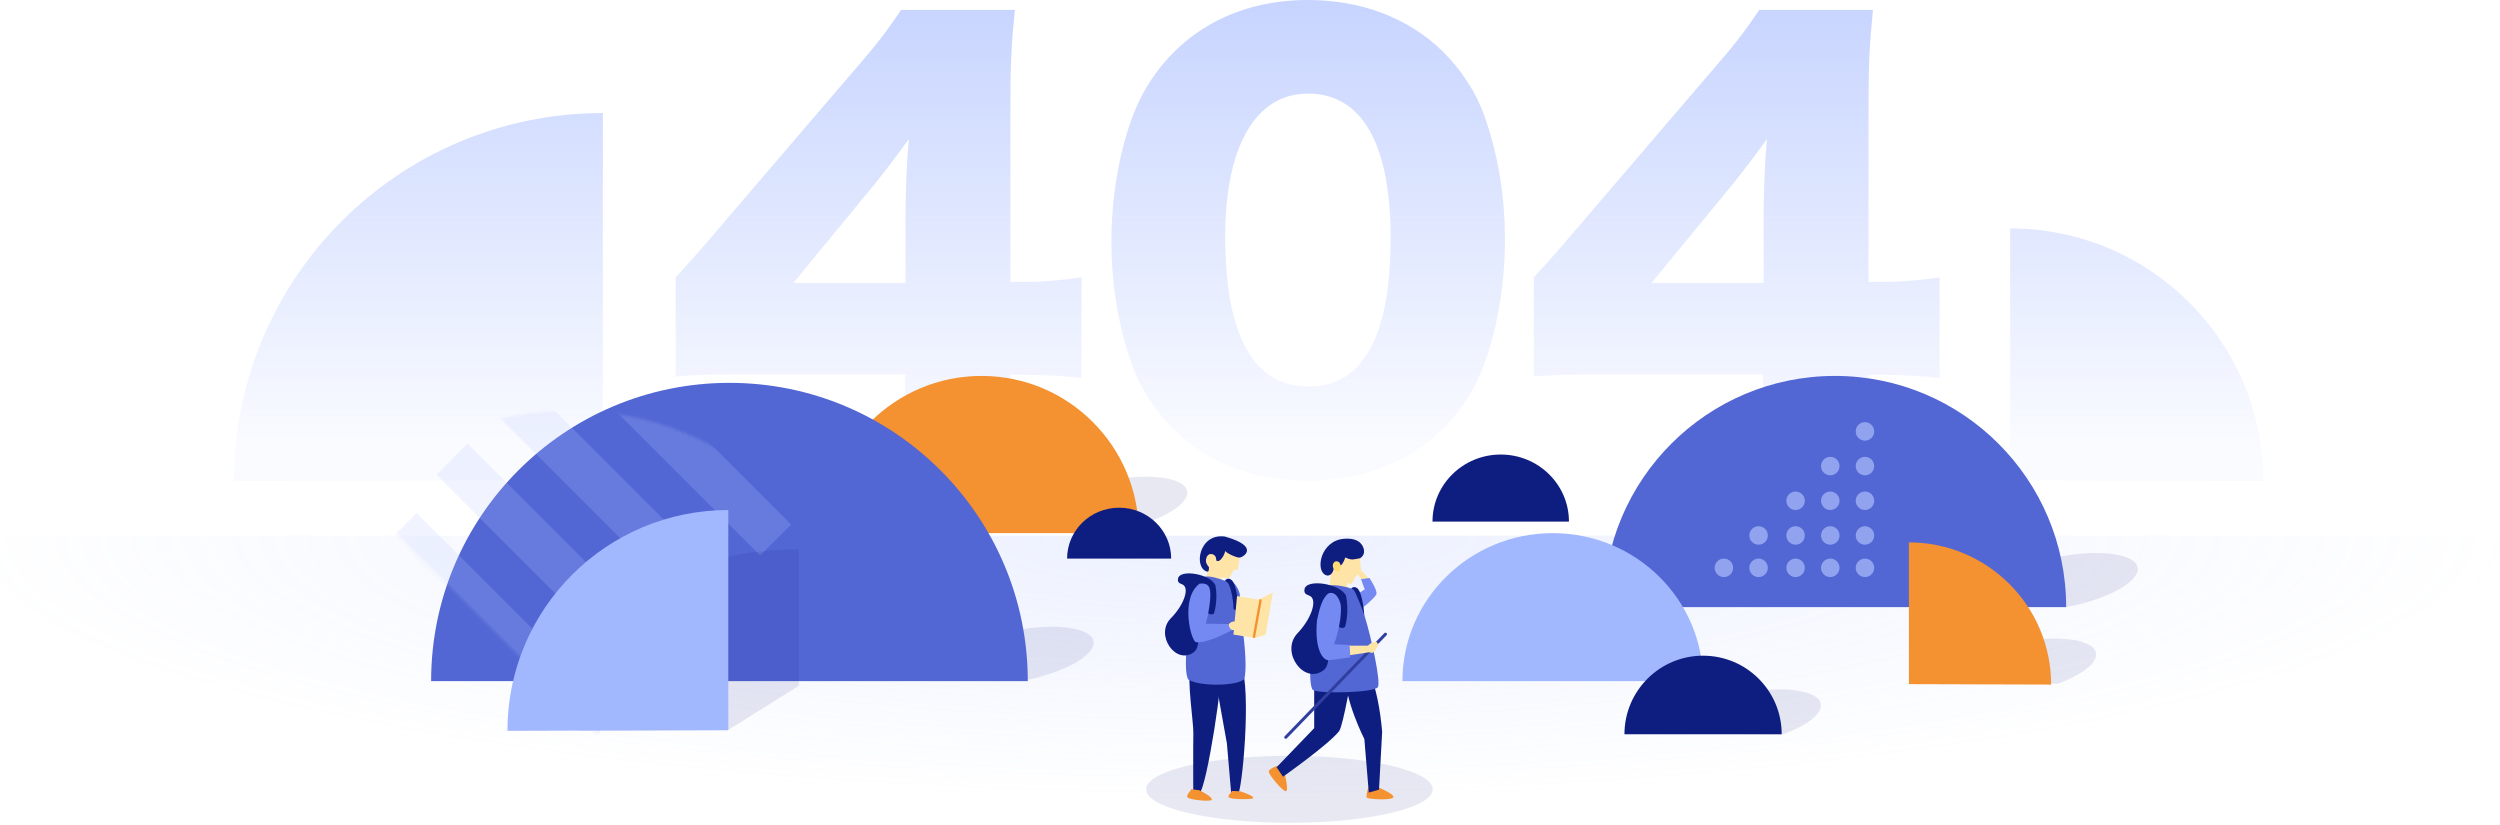 <svg xmlns="http://www.w3.org/2000/svg" xmlns:xlink="http://www.w3.org/1999/xlink" width="900" height="297" viewBox="0 0 900 297">
  <defs>
    <radialGradient id="404pic-a" cx="49.015%" cy="100%" r="100%" fx="49.015%" fy="100%" gradientTransform="matrix(0 1 -.512 0 1.003 .51)">
      <stop offset="0%" stop-color="#A1B7FE" stop-opacity=".2"/>
      <stop offset="100%" stop-color="#A1B7FE" stop-opacity="0"/>
    </radialGradient>
    <linearGradient id="404pic-b" x1="53.231%" x2="53.231%" y1="93.49%" y2="0%">
      <stop offset="0%" stop-color="#A1B7FE" stop-opacity=".05"/>
      <stop offset="100%" stop-color="#A1B7FE" stop-opacity=".6"/>
    </linearGradient>
    <path id="404pic-c" d="M214.798,107.373 C214.798,48.073 166.714,0 107.399,0 C48.084,0 0,48.073 0,107.373"/>
  </defs>
  <g fill="none" fill-rule="evenodd">
    <rect width="900" height="95.584" y="192.845" fill="url(#404pic-a)" transform="matrix(1 0 0 -1 0 481.274)"/>
    <path fill="url(#404pic-b)" d="M243.252,135.559 L243.252,99.875 C252.244,89.907 252.244,89.907 262.435,77.946 L305.796,27.311 C315.388,16.347 319.185,11.363 324.38,3.588 L365.343,3.588 C364.145,15.35 363.745,23.324 363.745,36.681 L363.745,101.47 L369.54,101.47 C375.734,101.47 382.328,100.872 389.322,99.875 L389.322,136.157 C383.327,135.359 375.934,134.961 369.74,134.961 L363.745,134.961 L363.745,144.928 C363.745,156.092 364.145,161.873 365.343,169.448 L324.18,169.448 C325.179,162.67 325.779,154.298 325.779,144.529 L325.779,134.761 L269.229,134.761 C256.241,134.761 250.646,134.961 243.252,135.559 Z M325.979,101.868 L325.979,78.744 C325.979,69.773 326.378,58.809 327.177,50.037 C323.181,55.619 320.184,59.606 314.788,66.384 L285.614,101.868 L325.979,101.868 Z M470.849,173.037 C451.267,173.037 434.682,166.657 422.493,154.497 C415.898,147.918 410.903,140.343 407.906,132.369 C402.71,118.215 400.112,102.865 400.112,86.718 C400.112,65.786 405.108,44.057 412.701,31.497 C424.89,11.164 445.672,0 470.849,0 C490.232,0 507.217,6.579 519.406,18.54 C526,25.118 530.996,32.694 533.993,40.668 C539.189,54.822 541.786,70.172 541.786,86.518 C541.786,107.45 536.791,129.379 529.198,141.938 C517.208,161.873 496.227,173.037 470.849,173.037 Z M470.849,33.69 C452.066,33.69 441.076,52.629 441.076,85.123 C441.076,120.807 451.267,139.147 471.049,139.147 C490.632,139.147 500.623,121.205 500.623,85.721 C500.623,51.632 490.232,33.69 470.849,33.69 Z M552.177,135.559 L552.177,99.875 C561.169,89.907 561.169,89.907 571.36,77.946 L614.721,27.311 C624.313,16.347 628.109,11.363 633.305,3.588 L674.268,3.588 C673.069,15.35 672.67,23.324 672.67,36.681 L672.67,101.47 L678.465,101.47 C684.659,101.47 691.253,100.872 698.247,99.875 L698.247,136.157 C692.252,135.359 684.859,134.961 678.664,134.961 L672.67,134.961 L672.67,144.928 C672.67,156.092 673.069,161.873 674.268,169.448 L633.105,169.448 C634.104,162.67 634.704,154.298 634.704,144.529 L634.704,134.761 L578.154,134.761 C565.165,134.761 559.57,134.961 552.177,135.559 Z M634.903,101.868 L634.903,78.744 C634.903,69.773 635.303,58.809 636.102,50.037 C632.106,55.619 629.109,59.606 623.713,66.384 L594.539,101.868 L634.903,101.868 Z M814.826,173.186 L723.658,172.903 C723.658,152.754 723.658,122.53 723.658,82.232 C774.009,82.232 814.826,122.954 814.826,173.186 Z M84.227,173.186 C84.227,100.017 143.683,40.701 217.026,40.701 C217.026,99.4 217.026,143.424 217.026,172.773 L84.227,173.186 Z"/>
    <g transform="translate(155.205 135.331)">
      <g fill="#0E1D80" fill-opacity=".1" transform="translate(182.329 31.515)">
        <path d="M29.139,78.355 C44.313,78.355 56.614,74.256 56.614,69.199 C56.614,64.143 44.313,60.043 29.139,60.043 C13.966,60.043 1.665,64.143 1.665,69.199" transform="rotate(-11 29.14 69.2)"/>
        <path d="M62.851,24.331 C78.025,24.331 90.326,20.232 90.326,15.175 C90.326,10.118 78.025,6.019 62.851,6.019 C47.678,6.019 35.377,10.118 35.377,15.175" transform="rotate(-11 62.851 15.175)"/>
        <path d="M302.718,100.025 C311.969,98.552 318.36,95.405 318.36,91.76 C318.36,86.703 306.059,82.604 290.886,82.604 C275.712,82.604 263.412,86.703 263.412,91.76" transform="rotate(-11 290.886 91.315)"/>
        <path d="M401.791,81.714 C411.043,80.24 417.434,77.093 417.434,73.448 C417.434,68.391 405.133,64.292 389.959,64.292 C374.786,64.292 362.485,68.391 362.485,73.448" transform="rotate(-11 389.96 73.003)"/>
        <path d="M405.03,51.799 C420.204,51.799 432.504,47.699 432.504,42.643 C432.504,37.586 420.204,33.487 405.03,33.487 C389.857,33.487 377.556,37.586 377.556,42.643" transform="rotate(-11 405.03 42.643)"/>
      </g>
      <path fill="#F49130" d="M254.761,56.6 C254.761,25.341 229.414,0 198.147,0 C166.881,0 141.534,25.341 141.534,56.6"/>
      <g transform="translate(0 2.497)">
        <mask id="404pic-d" fill="#fff">
          <use xlink:href="#404pic-c"/>
        </mask>
        <use fill="#5266D4" xlink:href="#404pic-c"/>
        <path fill="#BBCBFF" fill-opacity=".2" d="M14.641,-25.419 L117.045,-25.419 L117.045,-9.605 L14.641,-9.605 L14.641,-25.419 Z M14.052,4.597 L116.456,4.597 L116.456,20.412 L14.052,20.412 L14.052,4.597 Z M13.464,35.791 L115.868,35.791 L115.868,51.606 L13.464,51.606 L13.464,35.791 Z M13.464,66.396 L115.868,66.396 L115.868,82.211 L13.464,82.211 L13.464,66.396 Z M18.173,97.001 L120.577,97.001 L120.577,112.816 L18.173,112.816 L18.173,97.001 Z" mask="url(#404pic-d)" transform="rotate(45 67.02 43.698)"/>
      </g>
      <path fill="#5266D4" d="M588.614,83.235 C588.614,37.266 551.34,0 505.359,0 C459.378,0 422.104,37.266 422.104,83.235"/>
      <path fill="#0E1D80" d="M266.417 65.756C266.417 55.642 258.03 47.444 247.684 47.444 237.339 47.444 228.952 55.642 228.952 65.756M409.615 52.438C409.615 39.107 398.619 28.3 385.055 28.3 371.491 28.3 360.495 39.107 360.495 52.438"/>
      <path fill="#A1B7FE" d="M457.903,109.87 C457.903,80.45 433.675,56.6 403.788,56.6 C373.9,56.6 349.672,80.45 349.672,109.87"/>
      <path fill="#0E1D80" d="M486.21,129.014 C486.21,113.385 473.537,100.715 457.903,100.715 C442.27,100.715 429.597,113.385 429.597,129.014"/>
      <path fill="#0E1D80" fill-opacity=".1" d="M78.527,127.598 C90.493,127.636 108.443,127.691 132.376,127.766 C132.376,83.865 96.778,62.426 52.867,62.426 C52.867,86.507 52.867,99.856 52.867,111.519" transform="matrix(-1 0 0 1 185.243 0)"/>
      <path fill="#A1B7FE" d="M106.983,127.766 C106.983,83.865 71.386,48.276 27.474,48.276 C27.474,83.495 27.474,109.909 27.474,127.518" transform="matrix(-1 0 0 1 134.457 0)"/>
      <path fill="#F49130" d="M583.203,111.119 C583.203,82.848 560.279,59.929 532.001,59.929 C532.001,82.609 532.001,99.619 532.001,110.959"/>
      <g fill="#BBCBFF" fill-opacity=".6" transform="translate(462.066 16.647)">
        <g transform="translate(0 49.109)">
          <ellipse cx="54.116" cy="3.329" rx="3.33" ry="3.329"/>
          <ellipse cx="41.628" cy="3.329" rx="3.33" ry="3.329"/>
          <ellipse cx="29.139" cy="3.329" rx="3.33" ry="3.329"/>
          <ellipse cx="15.818" cy="3.329" rx="3.33" ry="3.329"/>
          <ellipse cx="3.33" cy="3.329" rx="3.33" ry="3.329"/>
        </g>
        <g transform="translate(12.488 37.456)">
          <ellipse cx="41.628" cy="3.329" rx="3.33" ry="3.329"/>
          <ellipse cx="29.139" cy="3.329" rx="3.33" ry="3.329"/>
          <ellipse cx="16.651" cy="3.329" rx="3.33" ry="3.329"/>
          <ellipse cx="3.33" cy="3.329" rx="3.33" ry="3.329"/>
        </g>
        <g transform="translate(25.81 24.97)">
          <ellipse cx="28.307" cy="3.329" rx="3.33" ry="3.329"/>
          <ellipse cx="15.818" cy="3.329" rx="3.33" ry="3.329"/>
          <ellipse cx="3.33" cy="3.329" rx="3.33" ry="3.329"/>
        </g>
        <g transform="translate(38.297 12.485)">
          <ellipse cx="15.818" cy="3.329" rx="3.33" ry="3.329"/>
          <ellipse cx="3.33" cy="3.329" rx="3.33" ry="3.329"/>
        </g>
        <ellipse cx="3.33" cy="3.329" rx="3.33" ry="3.329" transform="translate(50.786)"/>
      </g>
    </g>
    <g transform="translate(412.618 193.06)">
      <ellipse cx="51.577" cy="91.092" fill="#0E1D80" fill-opacity=".1" rx="51.577" ry="12.062"/>
      <g transform="translate(6.655)">
        <path fill="#0E1D80" d="M27.435,46.102 C31.443,54.89 27.796,92.928 26.318,92.928 L24.018,93.28 L22.408,74.55 C22.408,74.55 18.005,50.175 17.775,48.186 L24.182,44.209 L27.435,46.102 Z"/>
        <path fill="#0E1D80" d="M13.704,43.946 L18.531,47.599 C20.174,47.822 16.756,90.483 14.192,92.538 L11.991,92.54 C11.991,92.54 10.723,75.285 10.529,71.179 C10.335,67.074 6.929,52.996 7.69,46.035" transform="rotate(4 13.27 68.243)"/>
        <path fill="#FFE4A8" d="M14.325,16.499 L20.601,18.327 L20.469,14.703 L15.87,10.918 C15.64,12.746 14.325,16.499 14.325,16.499 Z"/>
        <path fill="#FFE4A8" d="M20.535,14.799 C20.535,14.799 17.775,13.003 17.02,12.041 C15.114,10.245 19.944,3.862 21.718,3.894 L26.022,5.819 L26.942,8.224 L26.285,12.265 L25.004,11.976 L23.131,15.216 L20.535,14.799 Z"/>
        <path fill="#0E1D80" d="M26.909,7.679 C25.628,7.679 21.784,5.851 21.751,5.145 C21.948,5.786 20.469,8.93 19.155,8.93 C17.841,8.93 15.508,5.658 15.278,7.679 C15.64,8.064 16.625,13.099 15.278,12.714 C10.35,11.399 12.288,-1.237 21.718,0.11 C34.63,3.734 28.191,7.679 26.909,7.679 Z"/>
        <path fill="#FFE4A8" d="M15.278,10.18 C14.292,8.833 15.18,6.364 16.56,6.396 C17.414,6.332 18.235,6.877 18.432,7.647 C19.418,12.169 17.151,13.259 15.278,10.18 Z"/>
        <path fill="#5266D4" d="M23.821,16.082 C25.201,16.467 26.942,19.514 27.074,21.085 C27.205,22.817 26.745,28.013 26.745,28.013 L33.48,25.8 L33.283,28.013 C33.283,28.013 28.519,31.573 26.646,32.182 C26.022,32.375 24.675,32.278 24.116,31.958 C21.422,30.514 18.695,24.998 19.122,20.957 C18.991,20.604 18.235,14.767 23.821,16.082 Z"/>
        <path fill="#5266D4" d="M8.444,51.522 C12.058,54.088 25.956,54.088 28.651,51.394 C30.491,45.268 26.614,19.866 24.281,17.685 C24.248,17.301 20.995,15.761 20.995,15.761 C20.995,15.761 15.672,13.74 13.964,14.735 C11.171,17.621 5.553,45.236 8.444,51.522 Z"/>
        <path fill="#0E1D80" d="M4.797,15.344 C4.633,16.595 5.224,16.852 6.374,17.333 C9.167,18.519 6.9,24.87 2.103,29.648 C-3.581,35.678 4.173,46.583 10.58,41.676 C12.617,40.104 12.091,35.774 12.091,35.774 L11.993,18.583 L13.142,17.75 L15.935,19.129 C14.161,23.362 14.26,26.826 15.87,27.82 C16.592,28.269 17.052,28.237 17.742,27.82 C18.104,26.73 19.155,22.689 18.301,17.75 C16.855,13.644 5.257,11.56 4.797,15.344 Z"/>
        <path fill="#7589F2" d="M12.584,17.044 C5.553,22.272 9.43,37.635 11.27,38.116 C15.147,38.821 24.478,33.658 24.478,33.658 L24.314,31.605 L14.851,31.477 C14.851,31.477 17.742,20.347 15.738,17.878 C15.245,17.268 14.292,16.852 12.584,17.044 Z"/>
        <path fill="#0E1D80" d="M24.708,25.992 C25.234,26.762 26.219,26.666 26.515,26.088 C26.811,26.088 25.956,16.499 23.788,15.537 C22.769,14.799 21.389,15.793 21.981,16.21 C24.149,16.595 25.036,26.345 24.708,25.992 Z"/>
        <polygon fill="#FFE4A8" points="33.776 22.785 26.055 21.534 24.774 35.389 32.495 36.64 36.372 35.389 38.967 20.251"/>
        <polygon fill="#F49130" points="32.924 22.612 33.792 22.608 33.737 36.636 32.869 36.639" transform="rotate(10 33.33 29.624)"/>
        <path fill="#FFE4A8" d="M27.238,31.38 C27.731,32.15 27.369,32.984 26.778,33.369 C26.219,33.754 24.314,33.882 23.952,33.593 C23.492,33.144 22.901,32.246 23.164,31.605 C23.558,30.643 26.416,30.097 27.238,31.38 Z"/>
        <path fill="#F49130" d="M17.044,94.576 C17.551,93.774 14.039,92.109 12.373,91.436 L9.402,91.278 C9.112,92.241 7.698,93.524 8.313,94.326 C9.254,95.127 16.536,95.379 17.044,94.576 Z" transform="rotate(4 12.626 93.173)"/>
        <path fill="#F49130" d="M31.861,94.26 C32.368,93.634 28.854,92.332 27.187,91.807 L24.216,91.681 C23.927,92.432 22.514,93.434 23.129,94.06 C24.071,94.686 31.354,94.886 31.861,94.26 Z"/>
      </g>
      <g transform="translate(44.09 .832)">
        <path fill="#F49130" d="M44.776 93.273C43.637 94.321 35.828 93.781 35.372 93.273 34.916 92.765 35.828 89.685 35.828 89.685L39.765 89.685C39.765 89.685 45.915 92.225 44.776 93.273zM6.183 90.923C7.452 90.923 5.662 84.159 5.662 84.159L3.091 81.84C3.091 81.84.033 82.857.033 83.905.033 84.953 4.914 90.923 6.183 90.923z"/>
        <path fill="#0E1D80" d="M27.562,48.463 L36.055,47.415 C38.789,53.925 40.156,61.515 40.871,69.55 L39.733,90.383 L36.055,91.431 L34.461,72.154 C34.428,72.154 27.269,58.022 27.562,48.463 Z"/>
        <path fill="#0E1D80" d="M16.401,47.415 L16.401,68.248 L2.864,82.317 L5.174,85.715 C5.174,85.715 21.802,73.996 25.382,69.296 C26.911,67.2 30.231,47.415 30.231,47.415 L16.401,47.415 Z"/>
        <path fill="#FFE4A8" d="M31.402,12.132 L33.127,11.242 C33.127,11.242 36.088,13.974 35.828,14.513 C35.567,15.053 34.135,16.101 33.42,14.831 C32.704,13.529 31.402,12.132 31.402,12.132 Z"/>
        <path fill="#7589F2" d="M33.257,14.609 L36.283,14.164 C36.283,14.164 39.277,18.642 38.789,20.008 C38.236,21.5 33.192,25.406 33.192,25.406 L30.1,21.119 L34.591,18.261 L33.257,14.609 Z"/>
        <polygon fill="#FFE4A8" points="21.933 17.435 28.636 19.277 28.083 15.085 22.486 11.719"/>
        <path fill="#0E1D80" d="M32.574,28.074 C33.094,28.836 34.07,28.741 34.363,28.169 C34.656,28.169 33.81,18.674 31.662,17.721 C30.654,16.991 29.287,17.975 29.873,18.388 C32.02,18.769 32.899,28.392 32.574,28.074 Z"/>
        <path fill="#5266D4" d="M22.225,16.927 C23.82,16.355 29.71,17.689 30.491,18.356 C31.304,19.023 33.94,25.883 34.754,28.55 C36.706,34.775 40.611,51.861 39.277,53.544 C37.78,55.481 18.548,55.926 16.043,54.56 C13.797,53.322 15.359,32.901 17.117,25.978 C17.8,23.437 20.598,17.499 22.225,16.927 Z"/>
        <path fill="#303F9F" d="M5.792,71.932 C5.565,71.741 5.565,71.392 5.76,71.17 L41.652,34.045 C41.848,33.822 42.206,33.822 42.433,34.013 C42.661,34.203 42.661,34.553 42.466,34.775 L6.573,71.9 C6.378,72.122 6.02,72.122 5.792,71.932 Z"/>
        <polygon fill="#FFE4A8" points="27.562 38.554 36.088 38.554 36.348 40.904 27.562 42.206"/>
        <path fill="#0E1D80" d="M12.886,18.388 C12.756,19.753 13.374,20.039 14.676,20.547 C17.8,21.786 15.457,28.868 10.25,34.235 C4.133,41.031 12.951,52.877 19.883,47.288 C22.095,45.509 21.412,40.746 21.412,40.746 L20.891,21.754 L22.16,20.802 L25.284,22.262 C23.43,26.994 23.592,30.805 25.415,31.853 C26.228,32.33 26.716,32.298 27.497,31.822 C27.888,30.583 28.929,26.137 27.888,20.674 C26.13,16.228 13.277,14.196 12.886,18.388 Z"/>
        <path fill="#7589F2" d="M21.412,19.785 C19.102,21.722 18.255,25.565 17.409,29.44 C16.433,40.491 19.817,43.763 21.412,43.763 C23.006,43.763 29.417,42.715 29.417,42.715 L29.157,38.3 L23.56,38.046 C23.56,38.046 26.488,30.234 25.968,23.977 C25.74,22.453 24.243,18.547 21.412,19.785 Z"/>
        <path fill="#FFE4A8" d="M38.691 37.157C39.342 37.347 39.407 38.427 39.407 38.427 39.244 39.253 37.975 41.063 37.292 41.127 36.609 41.19 34.656 40.428 35.437 39.062 36.186 37.697 38.073 36.966 38.691 37.157zM29.905 16.292L31.825 13.021 33.355 12.767 32.866 6.256 28.05 3.144 22.453 6.256 22.193 12.989C24.634 16.006 29.905 16.292 29.905 16.292z"/>
        <path fill="#0E1D80" d="M25.675,0.286 C28.441,-0.286 31.272,5.89805982e-17 32.899,1.461 C34.493,2.953 35.177,5.653 32.899,7.082 C30.491,7.431 30.231,7.971 27.562,6.796 C27.562,6.796 27.302,7.971 26.488,9.146 C25.675,10.321 23.56,9.75 23.56,9.75 C23.56,9.75 23.56,13.307 21.152,13.307 C16.856,12.671 17.995,2.16 25.675,0.286 Z"/>
        <path fill="#FFDB73" d="M25.935,10.448 C25.935,9.654 25.838,8.797 25.219,8.416 C24.145,7.749 23.332,8.511 23.137,9.369 C22.941,10.417 23.592,11.369 24.406,11.719 C25.252,12.068 25.935,11.433 25.935,10.448 Z"/>
      </g>
    </g>
  </g>
</svg>
